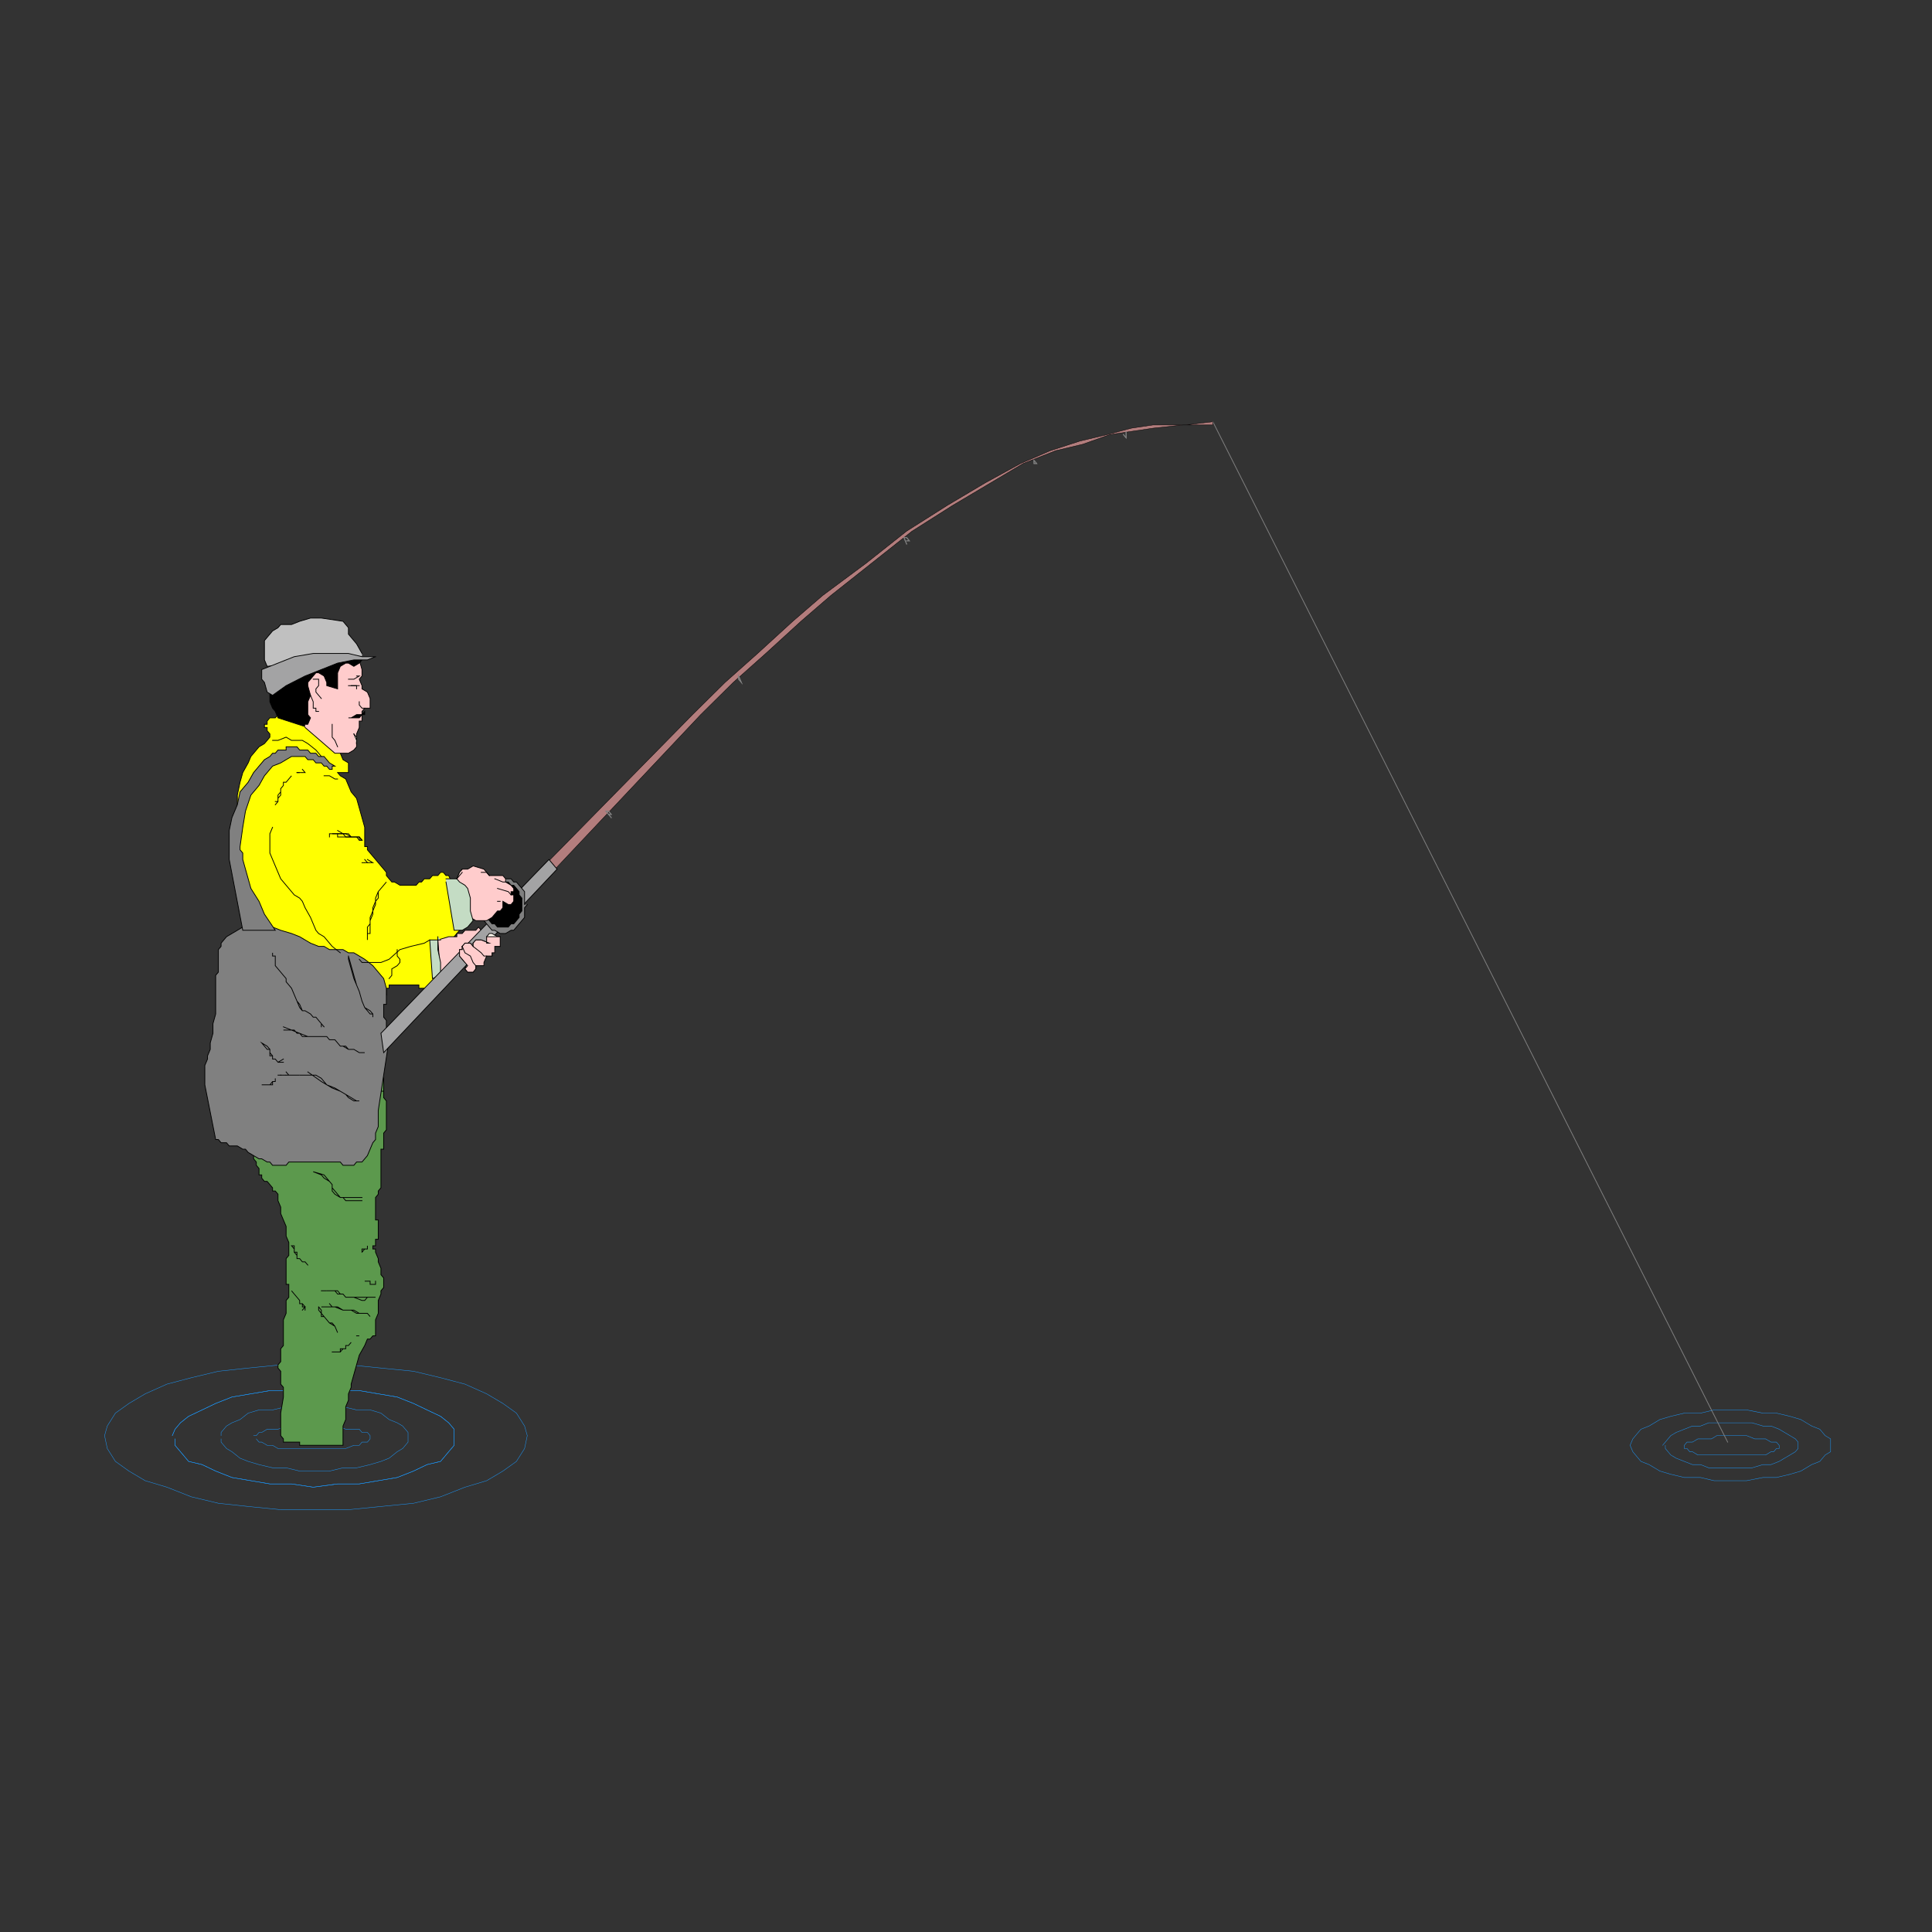 <?xml version="1.0" encoding="utf-8"?>
<!-- Generator: Adobe Illustrator 14.0.0, SVG Export Plug-In . SVG Version: 6.00 Build 43363)  -->
<!DOCTYPE svg PUBLIC "-//W3C//DTD SVG 1.1//EN" "http://www.w3.org/Graphics/SVG/1.1/DTD/svg11.dtd">
<svg version="1.1" id="Calque_1" xmlns="http://www.w3.org/2000/svg" xmlns:xlink="http://www.w3.org/1999/xlink" x="0px" y="0px"
	 width="500px" height="500px" viewBox="0 0 500 500" enable-background="new 0 0 500 500" xml:space="preserve">
<rect x="0" y="0" width="500" height="500" fill="#333333" stroke="none"/>
<g>
	<polyline fill="none" stroke="#1A99FF" stroke-width="0.1" stroke-linecap="square" stroke-miterlimit="10" points="
		44.594,371.539 45.296,369.88 46.697,368.22 48.803,366.544 52.31,364.884 55.815,363.208 60.02,361.549 64.93,360.719 
		69.841,359.889 75.449,359.889 81.058,359.044 87.372,359.889 92.98,359.889 97.891,360.719 102.798,361.549 107.006,363.208 
		110.512,364.884 114.018,366.544 116.121,368.22 117.525,369.88 117.525,372.385 117.525,374.045 116.121,375.704 114.018,378.209 
		110.512,379.039 107.006,380.715 102.798,382.374 97.891,383.204 92.98,384.033 87.372,384.033 81.058,384.881 75.449,384.033 
		69.841,384.033 64.93,383.204 60.02,382.374 55.815,380.715 52.31,379.039 48.803,378.209 46.697,375.704 45.296,374.045 
		45.296,372.385 45.296,372.385 	"/>
	<polyline fill="none" stroke="#1A99FF" stroke-width="0.1" stroke-linecap="square" stroke-miterlimit="10" points="
		27.063,371.539 27.765,369.05 29.868,365.715 33.374,363.208 37.582,360.719 43.19,358.214 49.501,356.554 56.514,354.878 
		64.229,354.049 72.645,353.219 81.76,353.219 90.177,353.219 98.589,354.049 107.006,354.878 114.018,356.554 120.329,358.214 
		125.941,360.719 130.146,363.208 133.652,365.715 135.758,369.05 136.46,371.539 135.758,374.874 133.652,378.209 130.146,380.715 
		125.941,383.204 120.329,384.881 114.018,387.37 107.006,389.046 98.589,389.876 90.177,390.705 81.76,390.705 72.645,390.705 
		64.229,389.876 56.514,389.046 49.501,387.37 43.19,384.881 37.582,383.204 33.374,380.715 29.868,378.209 27.765,374.874 
		27.063,371.539 27.063,371.539 	"/>
	<polyline fill="none" stroke="#1A99FF" stroke-width="0.1" stroke-linecap="square" stroke-miterlimit="10" points="
		421.873,374.045 422.571,372.385 423.27,371.539 424.674,369.88 426.776,369.05 429.584,367.373 432.393,366.544 435.898,365.715 
		440.104,365.715 443.61,364.884 447.815,364.884 452.027,364.884 456.232,365.715 459.736,365.715 463.243,366.544 
		466.052,367.373 468.853,369.05 470.962,369.88 472.358,371.539 473.763,372.385 473.763,374.045 473.763,375.704 472.358,376.55 
		470.962,378.209 468.853,379.039 466.052,380.715 463.243,381.545 459.736,382.374 456.232,382.374 452.027,383.204 
		447.815,383.204 443.61,383.204 440.104,382.374 435.898,382.374 432.393,381.545 429.584,380.715 426.776,379.039 
		424.674,378.209 423.27,376.55 422.571,375.704 421.873,374.045 421.873,374.045 	"/>
	<polyline fill="none" stroke="#1A99FF" stroke-width="0.1" stroke-linecap="square" stroke-miterlimit="10" points="
		430.283,374.045 430.988,373.215 431.687,372.385 432.393,371.539 433.789,370.71 435.898,369.88 438.001,369.05 440.104,369.05 
		442.206,368.22 445.015,368.22 447.815,368.22 450.623,368.22 453.432,368.22 456.232,369.05 458.335,369.05 460.442,369.88 
		461.839,370.71 463.243,371.539 464.647,372.385 465.346,373.215 465.346,374.045 465.346,374.874 464.647,375.704 463.243,376.55 
		461.839,377.38 460.442,378.209 458.335,379.039 456.232,379.039 453.432,379.868 450.623,379.868 447.815,379.868 
		445.015,379.868 442.206,379.868 440.104,379.039 438.001,379.039 435.898,378.209 433.789,377.38 432.393,376.55 431.687,375.704 
		430.988,374.874 430.988,374.045 430.988,374.045 	"/>
	<polyline fill="none" stroke="#1A99FF" stroke-width="0.1" stroke-linecap="square" stroke-miterlimit="10" points="
		435.898,374.045 435.898,374.045 436.598,373.215 437.296,373.215 438.001,373.215 439.405,372.385 440.803,372.385 
		442.912,372.385 444.309,371.539 446.418,371.539 448.521,371.539 449.925,371.539 452.027,371.539 454.13,372.385 
		455.533,372.385 456.936,372.385 458.335,373.215 459.038,373.215 459.736,373.215 460.442,374.045 460.442,374.045 
		460.442,374.874 459.736,374.874 459.038,375.704 458.335,375.704 456.936,376.55 455.533,376.55 454.13,376.55 452.027,376.55 
		449.925,376.55 448.521,376.55 446.418,376.55 444.309,376.55 442.912,376.55 440.803,376.55 439.405,376.55 438.001,375.704 
		437.296,375.704 436.598,374.874 435.898,374.874 435.898,374.045 435.898,374.045 	"/>
	<polyline fill="none" stroke="#1A99FF" stroke-width="0.1" stroke-linecap="square" stroke-miterlimit="10" points="
		44.594,371.539 45.296,369.88 46.697,368.22 48.803,366.544 52.31,364.884 55.815,363.208 60.02,361.549 64.93,360.719 
		69.841,359.889 75.449,359.889 81.058,359.044 87.372,359.889 92.98,359.889 97.891,360.719 102.798,361.549 107.006,363.208 
		110.512,364.884 114.018,366.544 116.121,368.22 117.525,369.88 117.525,372.385 117.525,374.045 116.121,375.704 114.018,378.209 
		110.512,379.039 107.006,380.715 102.798,382.374 97.891,383.204 92.98,384.033 87.372,384.033 81.058,384.881 75.449,384.033 
		69.841,384.033 64.93,383.204 60.02,382.374 55.815,380.715 52.31,379.039 48.803,378.209 46.697,375.704 45.296,374.045 
		45.296,372.385 45.296,372.385 	"/>
	<polyline fill="none" stroke="#1A99FF" stroke-width="0.1" stroke-linecap="square" stroke-miterlimit="10" points="
		57.215,371.539 57.215,370.71 58.62,369.05 60.02,368.22 62.126,367.373 64.229,365.715 67.033,364.884 70.539,364.884 
		74.045,364.055 77.551,364.055 81.058,364.055 85.266,364.055 88.773,364.055 92.278,364.884 95.785,364.884 98.589,365.715 
		100.695,367.373 102.798,368.22 104.202,369.05 105.602,370.71 105.602,372.385 105.602,373.215 104.202,374.874 102.798,375.704 
		100.695,377.38 98.589,378.209 95.785,379.039 92.278,379.868 88.773,379.868 85.266,380.715 81.058,380.715 77.551,380.715 
		74.045,379.868 70.539,379.868 67.033,379.039 64.229,378.209 62.126,377.38 60.02,375.704 58.62,374.874 57.215,373.215 
		57.215,372.385 57.215,372.385 	"/>
	<polyline fill="none" stroke="#1A99FF" stroke-width="0.1" stroke-linecap="square" stroke-miterlimit="10" points="
		65.632,371.539 66.334,371.539 67.033,370.71 67.735,370.71 69.139,369.88 70.539,369.88 71.943,369.88 74.045,369.05 
		76.151,369.05 78.253,369.05 81.058,369.05 83.164,369.05 85.266,369.05 87.372,369.05 89.475,369.88 91.577,369.88 92.98,369.88 
		93.682,370.71 95.083,370.71 95.785,371.539 95.785,372.385 95.785,372.385 95.083,373.215 93.682,373.215 92.98,374.045 
		91.577,374.045 89.475,374.874 87.372,374.874 85.266,374.874 83.164,374.874 81.058,374.874 78.253,374.874 76.151,374.874 
		74.045,374.874 71.943,374.874 70.539,374.045 69.139,374.045 67.735,373.215 67.033,373.215 66.334,372.385 66.334,372.385 
		66.334,372.385 	"/>
	<polygon fill="#FFFF00" points="71.943,184.944 74.045,184.944 76.151,185.778 78.253,186.612 80.359,187.445 82.462,189.109 
		84.564,191.611 86.67,193.274 88.071,194.942 88.773,196.605 90.177,197.44 90.177,198.273 90.177,199.107 90.177,199.941 
		90.177,199.941 90.177,199.941 89.475,199.941 89.475,199.941 88.773,199.941 88.773,199.941 88.071,199.941 87.372,199.941 
		88.071,200.771 88.071,200.771 89.475,201.604 90.177,203.272 90.878,204.936 92.278,206.604 92.98,209.102 93.682,211.603 
		94.384,214.101 94.384,218.265 94.384,218.265 94.384,218.265 94.384,219.099 95.083,219.099 95.083,219.933 95.785,220.767 
		96.487,221.597 97.189,222.431 97.891,223.265 98.589,224.098 98.589,224.098 99.292,224.932 99.993,225.762 99.993,226.596 
		99.993,226.596 100.695,227.429 101.397,228.264 102.096,228.264 103.5,229.098 104.904,229.098 107.006,229.098 107.708,229.098 
		108.409,228.264 109.109,228.264 109.81,227.429 111.214,227.429 111.916,226.596 112.614,226.596 113.316,226.596 
		114.018,225.762 114.72,225.762 115.422,226.596 116.121,226.596 116.823,228.264 116.823,229.098 117.525,230.761 
		118.227,231.595 118.929,233.262 118.929,234.092 118.929,234.926 118.929,234.926 118.929,237.428 118.929,239.091 
		118.929,240.759 118.227,241.592 117.525,242.422 116.823,243.257 115.422,243.257 114.72,244.09 113.316,244.09 112.614,244.09 
		111.916,244.924 111.916,244.924 111.916,245.754 111.916,246.584 111.916,247.422 112.614,248.259 112.614,249.919 
		112.614,250.748 112.614,251.587 112.614,252.425 112.614,252.425 112.614,253.254 112.614,254.084 112.614,254.084 
		112.614,254.914 111.916,254.914 111.916,254.914 111.214,255.76 111.214,255.76 110.512,255.76 109.81,255.76 109.109,255.76 
		109.109,255.76 108.409,255.76 108.409,254.914 107.708,254.914 107.708,254.914 107.006,254.914 107.006,254.914 106.304,254.914 
		106.304,254.914 106.304,254.914 105.602,254.914 105.602,254.914 104.904,254.914 104.202,254.914 103.5,254.914 102.798,254.914 
		102.096,254.914 101.397,254.914 100.695,254.914 100.695,254.914 100.695,254.914 100.695,255.76 100.695,255.76 100.695,255.76 
		99.993,255.76 99.993,256.59 99.993,256.59 99.993,256.59 99.993,257.42 99.292,256.59 97.891,256.59 96.487,255.76 95.083,255.76 
		92.98,254.914 90.878,254.084 88.773,253.254 86.67,252.425 85.266,251.587 83.164,250.748 78.956,249.919 75.449,249.089 
		73.346,248.259 71.241,247.422 69.139,246.584 68.437,246.584 67.735,245.754 67.033,245.754 66.334,244.924 66.334,244.924 
		65.632,244.09 65.632,242.422 64.93,239.925 64.229,237.428 62.828,234.092 62.126,230.761 61.424,227.429 60.722,224.932 
		60.02,223.265 60.02,222.431 60.02,222.431 60.02,221.597 60.02,220.767 60.02,219.099 60.722,217.432 60.722,215.768 
		60.722,213.267 61.424,211.603 61.424,208.271 61.424,205.77 62.126,202.438 62.828,199.941 64.229,197.44 64.93,195.776 
		66.334,194.108 67.033,193.274 68.437,192.44 69.139,191.611 69.841,190.777 69.841,190.777 69.841,190.777 69.841,189.943 
		69.841,189.943 69.139,189.109 69.139,189.109 69.139,189.109 69.139,188.275 69.139,188.275 68.437,188.275 68.437,187.445 
		68.437,187.445 69.139,187.445 69.139,186.612 69.139,186.612 69.841,185.778 69.841,185.778 70.539,185.778 71.241,185.778 
		71.943,184.944 71.943,184.944 71.943,184.944 	"/>
	<polyline fill="none" stroke="#000000" stroke-width="0.2" stroke-linecap="square" stroke-miterlimit="10" points="
		71.943,184.944 74.045,184.944 76.151,185.778 78.253,186.612 80.359,187.445 82.462,189.109 84.564,191.611 86.67,193.274 
		88.071,194.942 88.773,196.605 90.177,197.44 90.177,198.273 90.177,199.107 90.177,199.941 90.177,199.941 90.177,199.941 
		89.475,199.941 89.475,199.941 88.773,199.941 88.773,199.941 88.071,199.941 87.372,199.941 88.071,200.771 88.071,200.771 
		89.475,201.604 90.177,203.272 90.878,204.936 92.278,206.604 92.98,209.102 93.682,211.603 94.384,214.101 94.384,218.265 
		94.384,218.265 94.384,218.265 94.384,219.099 95.083,219.099 95.083,219.933 95.785,220.767 96.487,221.597 97.189,222.431 
		97.891,223.265 98.589,224.098 98.589,224.098 99.292,224.932 99.993,225.762 99.993,226.596 99.993,226.596 100.695,227.429 
		101.397,228.264 102.096,228.264 103.5,229.098 104.904,229.098 107.006,229.098 107.708,229.098 108.409,228.264 109.109,228.264 
		109.81,227.429 111.214,227.429 111.916,226.596 112.614,226.596 113.316,226.596 114.018,225.762 114.72,225.762 115.422,226.596 
		116.121,226.596 116.823,228.264 116.823,229.098 117.525,230.761 118.227,231.595 118.929,233.262 118.929,234.092 
		118.929,234.926 118.929,234.926 118.929,237.428 118.929,239.091 118.929,240.759 118.227,241.592 117.525,242.422 
		116.823,243.257 115.422,243.257 114.72,244.09 113.316,244.09 112.614,244.09 111.916,244.924 111.916,244.924 111.916,245.754 
		111.916,246.584 111.916,247.422 112.614,248.259 112.614,249.919 112.614,250.748 112.614,251.587 112.614,252.425 
		112.614,252.425 112.614,253.254 112.614,254.084 112.614,254.084 112.614,254.914 111.916,254.914 111.916,254.914 
		111.214,255.76 111.214,255.76 110.512,255.76 109.81,255.76 109.109,255.76 109.109,255.76 108.409,255.76 108.409,254.914 
		107.708,254.914 107.708,254.914 107.006,254.914 107.006,254.914 106.304,254.914 106.304,254.914 106.304,254.914 
		105.602,254.914 105.602,254.914 104.904,254.914 104.202,254.914 103.5,254.914 102.798,254.914 102.096,254.914 101.397,254.914 
		100.695,254.914 100.695,254.914 100.695,254.914 100.695,255.76 100.695,255.76 100.695,255.76 99.993,255.76 99.993,256.59 
		99.993,256.59 99.993,256.59 99.993,257.42 99.292,256.59 97.891,256.59 96.487,255.76 95.083,255.76 92.98,254.914 
		90.878,254.084 88.773,253.254 86.67,252.425 85.266,251.587 83.164,250.748 78.956,249.919 75.449,249.089 73.346,248.259 
		71.241,247.422 69.139,246.584 68.437,246.584 67.735,245.754 67.033,245.754 66.334,244.924 66.334,244.924 65.632,244.09 
		65.632,242.422 64.93,239.925 64.229,237.428 62.828,234.092 62.126,230.761 61.424,227.429 60.722,224.932 60.02,223.265 
		60.02,222.431 60.02,222.431 60.02,221.597 60.02,220.767 60.02,219.099 60.722,217.432 60.722,215.768 60.722,213.267 
		61.424,211.603 61.424,208.271 61.424,205.77 62.126,202.438 62.828,199.941 64.229,197.44 64.93,195.776 66.334,194.108 
		67.033,193.274 68.437,192.44 69.139,191.611 69.841,190.777 69.841,190.777 69.841,190.777 69.841,189.943 69.841,189.943 
		69.139,189.109 69.139,189.109 69.139,189.109 69.139,188.275 69.139,188.275 68.437,188.275 68.437,187.445 68.437,187.445 
		69.139,187.445 69.139,186.612 69.139,186.612 69.841,185.778 69.841,185.778 70.539,185.778 71.241,185.778 71.943,184.944 
		71.943,184.944 71.943,184.944 	"/>
	<polygon fill="#5C994D" points="98.589,277.415 99.292,279.075 99.292,279.904 99.292,280.751 99.292,280.751 99.292,281.58 
		99.292,281.58 99.292,281.58 99.292,282.411 99.292,282.411 98.589,282.411 99.292,282.411 99.292,282.411 99.292,283.24 
		99.292,284.07 99.292,284.07 99.993,284.916 99.993,285.746 99.993,286.576 99.993,287.405 99.993,288.234 99.993,289.082 
		99.993,289.912 99.993,290.741 99.993,292.4 99.292,293.247 99.292,294.906 99.292,295.736 99.292,296.566 99.292,297.411 
		98.589,297.411 98.589,298.242 98.589,298.242 98.589,299.071 98.589,299.071 98.589,299.071 98.589,299.901 98.589,299.901 
		98.589,300.73 98.589,300.73 98.589,301.577 98.589,303.236 98.589,304.896 98.589,305.742 98.589,307.401 97.891,308.231 
		97.891,309.061 97.189,309.907 97.189,310.737 97.189,312.396 97.189,314.072 97.189,314.902 97.189,315.731 97.189,315.731 
		97.189,315.731 97.189,315.731 97.891,315.731 97.891,316.562 97.891,316.562 97.891,317.391 97.891,319.067 97.891,319.067 
		97.891,319.897 97.891,319.897 97.891,320.727 97.189,320.727 97.189,321.557 97.189,321.557 97.189,322.403 96.487,322.403 
		96.487,323.232 97.189,323.232 97.189,324.063 97.891,325.722 97.891,326.568 98.589,328.228 98.589,329.058 98.589,329.888 
		99.292,330.733 99.292,331.563 99.292,331.563 99.292,332.393 99.292,333.223 98.589,334.052 98.589,334.898 97.891,336.558 
		97.891,338.218 97.891,339.893 97.189,341.553 97.189,342.383 97.189,343.229 97.189,344.888 97.189,345.719 96.487,345.719 
		96.487,345.719 95.785,346.548 95.083,346.548 94.384,348.223 92.98,350.714 92.278,353.219 90.878,358.214 90.878,359.044 
		90.177,360.719 90.177,362.379 89.475,364.055 89.475,365.715 89.475,367.373 88.773,369.05 88.773,370.71 88.773,372.385 
		88.773,374.045 78.253,374.045 78.253,374.045 77.551,374.045 77.551,374.045 77.551,373.215 77.551,373.215 76.853,373.215 
		76.853,373.215 76.853,373.215 76.151,373.215 76.151,373.215 76.151,373.215 76.151,373.215 76.151,373.215 76.151,373.215 
		75.449,373.215 75.449,373.215 75.449,373.215 74.747,373.215 74.747,373.215 74.747,373.215 74.045,373.215 74.045,373.215 
		73.346,373.215 73.346,372.385 73.346,372.385 73.346,372.385 73.346,372.385 72.645,371.539 72.645,371.539 72.645,371.539 
		72.645,370.71 72.645,370.71 72.645,370.71 72.645,369.88 72.645,369.05 72.645,368.22 72.645,368.22 72.645,367.373 
		72.645,366.544 72.645,365.715 73.346,361.549 73.346,360.719 73.346,360.719 73.346,359.889 73.346,359.044 72.645,358.214 
		72.645,357.385 72.645,356.554 72.645,354.878 71.943,354.049 71.943,354.049 71.943,353.219 72.645,352.389 72.645,350.714 
		72.645,349.883 72.645,349.054 73.346,348.223 73.346,347.394 73.346,346.548 73.346,345.719 73.346,345.719 73.346,344.888 
		73.346,344.888 73.346,344.059 73.346,343.229 73.346,343.229 73.346,342.383 73.346,342.383 73.346,341.553 73.346,341.553 
		73.346,341.553 74.045,339.893 74.045,339.063 74.045,338.218 74.045,337.388 74.045,336.558 74.747,335.729 74.747,335.729 
		74.747,334.898 74.747,334.898 74.747,334.052 74.747,334.052 74.747,334.052 74.747,334.052 74.747,333.223 74.747,332.393 
		74.045,332.393 74.045,331.563 74.045,331.563 74.045,330.733 74.045,330.733 74.045,327.398 74.045,327.398 74.045,326.568 
		74.045,326.568 74.045,325.722 74.045,325.722 74.747,324.892 74.747,324.892 74.747,324.063 74.747,324.063 74.747,323.232 
		74.747,322.403 74.747,321.557 74.045,319.897 74.045,317.391 73.346,315.731 72.645,314.072 72.645,312.396 71.943,310.737 
		71.943,309.907 71.943,309.061 71.943,309.061 71.241,308.231 70.539,308.231 70.539,307.401 69.841,306.572 69.139,305.742 
		68.437,305.742 67.735,304.896 67.735,304.065 67.033,304.065 67.033,304.065 67.033,303.236 67.033,303.236 67.033,302.406 
		66.334,301.577 66.334,300.73 65.632,299.901 65.632,299.071 64.93,298.242 64.93,297.411 98.589,278.246 98.589,278.246 	"/>
	<polyline fill="none" stroke="#000000" stroke-width="0.2" stroke-linecap="square" stroke-miterlimit="10" points="
		98.589,277.415 99.292,279.075 99.292,279.904 99.292,280.751 99.292,280.751 99.292,281.58 99.292,281.58 99.292,281.58 
		99.292,282.411 99.292,282.411 98.589,282.411 99.292,282.411 99.292,282.411 99.292,283.24 99.292,284.07 99.292,284.07 
		99.993,284.916 99.993,285.746 99.993,286.576 99.993,287.405 99.993,288.234 99.993,289.082 99.993,289.912 99.993,290.741 
		99.993,292.4 99.292,293.247 99.292,294.906 99.292,295.736 99.292,296.566 99.292,297.411 98.589,297.411 98.589,298.242 
		98.589,298.242 98.589,299.071 98.589,299.071 98.589,299.071 98.589,299.901 98.589,299.901 98.589,300.73 98.589,300.73 
		98.589,301.577 98.589,303.236 98.589,304.896 98.589,305.742 98.589,307.401 97.891,308.231 97.891,309.061 97.189,309.907 
		97.189,310.737 97.189,312.396 97.189,314.072 97.189,314.902 97.189,315.731 97.189,315.731 97.189,315.731 97.189,315.731 
		97.891,315.731 97.891,316.562 97.891,316.562 97.891,317.391 97.891,319.067 97.891,319.067 97.891,319.897 97.891,319.897 
		97.891,320.727 97.189,320.727 97.189,321.557 97.189,321.557 97.189,322.403 96.487,322.403 96.487,323.232 97.189,323.232 
		97.189,324.063 97.891,325.722 97.891,326.568 98.589,328.228 98.589,329.058 98.589,329.888 99.292,330.733 99.292,331.563 
		99.292,331.563 99.292,332.393 99.292,333.223 98.589,334.052 98.589,334.898 97.891,336.558 97.891,338.218 97.891,339.893 
		97.189,341.553 97.189,342.383 97.189,343.229 97.189,344.888 97.189,345.719 96.487,345.719 96.487,345.719 95.785,346.548 
		95.083,346.548 94.384,348.223 92.98,350.714 92.278,353.219 90.878,358.214 90.878,359.044 90.177,360.719 90.177,362.379 
		89.475,364.055 89.475,365.715 89.475,367.373 88.773,369.05 88.773,370.71 88.773,372.385 88.773,374.045 78.253,374.045 
		78.253,374.045 77.551,374.045 77.551,374.045 77.551,373.215 77.551,373.215 76.853,373.215 76.853,373.215 76.853,373.215 
		76.151,373.215 76.151,373.215 76.151,373.215 76.151,373.215 76.151,373.215 76.151,373.215 75.449,373.215 75.449,373.215 
		75.449,373.215 74.747,373.215 74.747,373.215 74.747,373.215 74.045,373.215 74.045,373.215 73.346,373.215 73.346,372.385 
		73.346,372.385 73.346,372.385 73.346,372.385 72.645,371.539 72.645,371.539 72.645,371.539 72.645,370.71 72.645,370.71 
		72.645,370.71 72.645,369.88 72.645,369.05 72.645,368.22 72.645,368.22 72.645,367.373 72.645,366.544 72.645,365.715 
		73.346,361.549 73.346,360.719 73.346,360.719 73.346,359.889 73.346,359.044 72.645,358.214 72.645,357.385 72.645,356.554 
		72.645,354.878 71.943,354.049 71.943,354.049 71.943,353.219 72.645,352.389 72.645,350.714 72.645,349.883 72.645,349.054 
		73.346,348.223 73.346,347.394 73.346,346.548 73.346,345.719 73.346,345.719 73.346,344.888 73.346,344.888 73.346,344.059 
		73.346,343.229 73.346,343.229 73.346,342.383 73.346,342.383 73.346,341.553 73.346,341.553 73.346,341.553 74.045,339.893 
		74.045,339.063 74.045,338.218 74.045,337.388 74.045,336.558 74.747,335.729 74.747,335.729 74.747,334.898 74.747,334.898 
		74.747,334.052 74.747,334.052 74.747,334.052 74.747,334.052 74.747,333.223 74.747,332.393 74.045,332.393 74.045,331.563 
		74.045,331.563 74.045,330.733 74.045,330.733 74.045,327.398 74.045,327.398 74.045,326.568 74.045,326.568 74.045,325.722 
		74.045,325.722 74.747,324.892 74.747,324.892 74.747,324.063 74.747,324.063 74.747,323.232 74.747,322.403 74.747,321.557 
		74.045,319.897 74.045,317.391 73.346,315.731 72.645,314.072 72.645,312.396 71.943,310.737 71.943,309.907 71.943,309.061 
		71.943,309.061 71.241,308.231 70.539,308.231 70.539,307.401 69.841,306.572 69.139,305.742 68.437,305.742 67.735,304.896 
		67.735,304.065 67.033,304.065 67.033,304.065 67.033,303.236 67.033,303.236 67.033,302.406 66.334,301.577 66.334,300.73 
		65.632,299.901 65.632,299.071 64.93,298.242 64.93,297.411 98.589,278.246 98.589,278.246 	"/>
	<polygon fill="#808080" points="66.334,239.091 68.437,239.925 70.539,239.925 72.645,240.759 75.449,241.592 77.551,242.422 
		80.359,244.09 82.462,244.924 83.866,244.924 85.266,245.754 85.968,245.754 88.071,245.754 88.773,245.754 90.177,246.584 
		91.577,246.584 92.98,247.422 94.384,248.259 96.487,249.919 97.891,251.587 99.292,253.254 99.993,255.76 99.993,257.42 
		99.993,258.249 99.993,258.249 99.993,258.249 99.993,259.08 99.993,259.08 99.993,259.926 99.292,259.926 99.292,259.926 
		99.292,260.755 99.292,260.755 99.292,261.585 99.292,262.414 99.292,263.244 99.993,264.09 99.993,264.92 99.993,265.75 
		99.993,266.58 99.993,267.41 100.695,268.256 100.695,269.086 97.891,287.405 97.891,290.741 97.891,291.57 97.189,293.247 
		97.189,294.906 96.487,295.736 95.785,297.411 95.083,299.071 94.384,299.901 93.682,300.73 92.278,300.73 91.577,301.577 
		88.773,301.577 88.773,301.577 88.773,301.577 88.071,300.73 88.071,300.73 87.372,300.73 85.968,300.73 85.266,300.73 
		83.866,300.73 82.462,300.73 81.058,300.73 81.058,300.73 80.359,300.73 80.359,300.73 80.359,300.73 79.657,300.73 79.657,300.73 
		78.956,300.73 78.956,300.73 78.253,300.73 78.253,300.73 76.853,300.73 76.151,300.73 75.449,300.73 74.747,300.73 74.747,300.73 
		74.045,301.577 74.045,301.577 74.045,301.577 73.346,301.577 72.645,301.577 72.645,301.577 71.943,301.577 71.241,301.577 
		70.539,301.577 69.841,300.73 69.139,300.73 67.735,299.901 67.033,299.901 65.632,299.071 64.229,298.242 63.526,297.411 
		62.828,297.411 61.424,296.566 60.722,296.566 59.321,296.566 58.62,295.736 57.917,295.736 57.215,295.736 56.514,294.906 
		55.815,294.906 53.008,280.751 53.008,280.751 53.008,279.904 53.008,279.904 53.008,279.075 53.008,279.075 53.008,278.246 
		53.008,278.246 53.008,277.415 53.008,277.415 53.008,277.415 53.008,276.586 53.008,275.74 53.71,274.08 53.71,273.25 
		54.412,271.574 54.412,269.914 55.113,267.41 55.113,264.92 55.815,262.414 55.815,259.926 55.815,257.42 55.815,256.59 
		55.815,255.76 55.815,254.914 55.815,254.084 55.815,252.425 56.514,251.587 56.514,250.748 56.514,249.919 56.514,249.089 
		56.514,249.089 56.514,245.754 56.514,245.754 57.215,244.924 57.215,244.09 57.917,243.257 58.62,242.422 60.02,241.592 
		61.424,240.759 62.828,239.925 64.229,239.925 66.334,239.925 66.334,239.925 	"/>
	<polyline fill="none" stroke="#000000" stroke-width="0.2" stroke-linecap="square" stroke-miterlimit="10" points="
		66.334,239.091 68.437,239.925 70.539,239.925 72.645,240.759 75.449,241.592 77.551,242.422 80.359,244.09 82.462,244.924 
		83.866,244.924 85.266,245.754 85.968,245.754 88.071,245.754 88.773,245.754 90.177,246.584 91.577,246.584 92.98,247.422 
		94.384,248.259 96.487,249.919 97.891,251.587 99.292,253.254 99.993,255.76 99.993,257.42 99.993,258.249 99.993,258.249 
		99.993,258.249 99.993,259.08 99.993,259.08 99.993,259.926 99.292,259.926 99.292,259.926 99.292,260.755 99.292,260.755 
		99.292,261.585 99.292,262.414 99.292,263.244 99.993,264.09 99.993,264.92 99.993,265.75 99.993,266.58 99.993,267.41 
		100.695,268.256 100.695,269.086 97.891,287.405 97.891,290.741 97.891,291.57 97.189,293.247 97.189,294.906 96.487,295.736 
		95.785,297.411 95.083,299.071 94.384,299.901 93.682,300.73 92.278,300.73 91.577,301.577 88.773,301.577 88.773,301.577 
		88.773,301.577 88.071,300.73 88.071,300.73 87.372,300.73 85.968,300.73 85.266,300.73 83.866,300.73 82.462,300.73 
		81.058,300.73 81.058,300.73 80.359,300.73 80.359,300.73 80.359,300.73 79.657,300.73 79.657,300.73 78.956,300.73 78.956,300.73 
		78.253,300.73 78.253,300.73 76.853,300.73 76.151,300.73 75.449,300.73 74.747,300.73 74.747,300.73 74.045,301.577 
		74.045,301.577 74.045,301.577 73.346,301.577 72.645,301.577 72.645,301.577 71.943,301.577 71.241,301.577 70.539,301.577 
		69.841,300.73 69.139,300.73 67.735,299.901 67.033,299.901 65.632,299.071 64.229,298.242 63.526,297.411 62.828,297.411 
		61.424,296.566 60.722,296.566 59.321,296.566 58.62,295.736 57.917,295.736 57.215,295.736 56.514,294.906 55.815,294.906 
		53.008,280.751 53.008,280.751 53.008,279.904 53.008,279.904 53.008,279.075 53.008,279.075 53.008,278.246 53.008,278.246 
		53.008,277.415 53.008,277.415 53.008,277.415 53.008,276.586 53.008,275.74 53.71,274.08 53.71,273.25 54.412,271.574 
		54.412,269.914 55.113,267.41 55.113,264.92 55.815,262.414 55.815,259.926 55.815,257.42 55.815,256.59 55.815,255.76 
		55.815,254.914 55.815,254.084 55.815,252.425 56.514,251.587 56.514,250.748 56.514,249.919 56.514,249.089 56.514,249.089 
		56.514,245.754 56.514,245.754 57.215,244.924 57.215,244.09 57.917,243.257 58.62,242.422 60.02,241.592 61.424,240.759 
		62.828,239.925 64.229,239.925 66.334,239.925 66.334,239.925 	"/>
	
		<line fill="none" stroke="#808080" stroke-width="0.2" stroke-linecap="square" stroke-miterlimit="10" x1="313.877" y1="109.137" x2="447.117" y2="373.215"/>
	<polygon fill="#B37D7D" points="139.967,224.932 179.234,184.944 187.65,176.614 196.067,169.117 205.182,160.787 212.897,154.125 
		224.117,145.794 234.636,137.464 245.155,130.797 254.969,124.968 264.091,119.969 271.802,116.638 279.513,114.137 
		286.525,112.472 292.839,110.805 298.448,109.971 306.864,109.971 313.877,109.137 313.877,109.971 306.166,109.971 
		298.448,110.805 292.839,111.639 287.23,112.472 280.219,114.97 273.205,116.638 264.789,119.969 256.372,124.968 246.556,130.797 
		236.037,137.464 225.518,145.794 215,154.125 207.285,160.787 198.169,169.117 189.753,176.614 181.34,184.944 142.069,226.596 
		139.967,224.932 139.967,224.932 	"/>
	<polyline fill="none" stroke="#000000" stroke-width="0.1" stroke-linecap="square" stroke-miterlimit="10" points="
		139.967,224.932 179.234,184.944 187.65,176.614 196.067,169.117 205.182,160.787 212.897,154.125 224.117,145.794 
		234.636,137.464 245.155,130.797 254.969,124.968 264.091,119.969 271.802,116.638 279.513,114.137 286.525,112.472 
		292.839,110.805 298.448,109.971 306.864,109.971 313.877,109.137 313.877,109.971 306.166,109.971 298.448,110.805 
		292.839,111.639 287.23,112.472 280.219,114.97 273.205,116.638 264.789,119.969 256.372,124.968 246.556,130.797 236.037,137.464 
		225.518,145.794 215,154.125 207.285,160.787 198.169,169.117 189.753,176.614 181.34,184.944 142.069,226.596 139.967,224.932 
		139.967,224.932 	"/>
	<polyline fill="none" stroke="#808080" stroke-width="0.2" stroke-linecap="square" stroke-miterlimit="10" points="
		290.736,112.472 291.436,113.303 291.436,111.639 291.436,111.639 291.436,113.303 291.436,113.303 	"/>
	<polyline fill="none" stroke="#808080" stroke-width="0.2" stroke-linecap="square" stroke-miterlimit="10" points="
		290.736,112.472 291.436,113.303 291.436,111.639 291.436,111.639 291.436,113.303 291.436,113.303 	"/>
	<polyline fill="none" stroke="#808080" stroke-width="0.2" stroke-linecap="square" stroke-miterlimit="10" points="
		267.597,119.969 268.296,119.969 267.597,119.135 267.597,119.135 267.597,119.969 267.597,119.969 	"/>
	<polyline fill="none" stroke="#808080" stroke-width="0.2" stroke-linecap="square" stroke-miterlimit="10" points="
		267.597,119.969 268.296,119.969 267.597,119.135 267.597,119.135 267.597,119.969 267.597,119.969 	"/>
	<polyline fill="none" stroke="#808080" stroke-width="0.2" stroke-linecap="square" stroke-miterlimit="10" points="
		234.636,139.961 235.334,139.961 234.636,139.127 233.934,139.127 234.636,140.795 234.636,140.795 	"/>
	<polyline fill="none" stroke="#808080" stroke-width="0.2" stroke-linecap="square" stroke-miterlimit="10" points="
		234.636,139.961 235.334,139.961 234.636,139.127 233.934,139.127 234.636,140.795 234.636,140.795 	"/>
	<polyline fill="none" stroke="#808080" stroke-width="0.2" stroke-linecap="square" stroke-miterlimit="10" points="
		191.157,175.78 191.859,176.614 191.157,174.95 191.157,175.78 191.859,176.614 191.859,176.614 	"/>
	<polyline fill="none" stroke="#808080" stroke-width="0.2" stroke-linecap="square" stroke-miterlimit="10" points="
		191.157,175.78 191.859,176.614 191.157,174.95 191.157,175.78 191.859,176.614 191.859,176.614 	"/>
	<polyline fill="none" stroke="#808080" stroke-width="0.2" stroke-linecap="square" stroke-miterlimit="10" points="
		157.498,210.769 158.197,210.769 157.498,209.935 156.796,209.935 158.197,211.603 158.197,211.603 	"/>
	<polyline fill="none" stroke="#808080" stroke-width="0.2" stroke-linecap="square" stroke-miterlimit="10" points="
		157.498,210.769 158.197,210.769 157.498,209.935 156.796,209.935 158.197,211.603 158.197,211.603 	"/>
	<polygon fill="#FFCCCC" points="124.538,240.759 124.538,240.759 123.835,239.925 123.835,239.925 123.134,240.759 
		122.435,240.759 120.329,240.759 119.627,241.592 118.227,241.592 118.227,242.422 116.121,242.422 113.316,243.257 
		114.018,252.425 124.538,240.759 124.538,240.759 	"/>
	<polyline fill="none" stroke="#000000" stroke-width="0.2" stroke-linecap="square" stroke-miterlimit="10" points="
		124.538,240.759 124.538,240.759 123.835,239.925 123.835,239.925 123.134,240.759 122.435,240.759 120.329,240.759 
		119.627,241.592 118.227,241.592 118.227,242.422 116.121,242.422 113.316,243.257 114.018,252.425 124.538,240.759 
		124.538,240.759 	"/>
	<polygon fill="#C4DCC4" points="113.316,242.422 113.316,245.754 114.018,249.089 114.018,249.919 114.018,251.587 
		114.018,252.425 111.916,253.254 111.214,243.257 114.018,243.257 114.018,243.257 	"/>
	<polyline fill="none" stroke="#000000" stroke-width="0.2" stroke-linecap="square" stroke-miterlimit="10" points="
		113.316,242.422 113.316,245.754 114.018,249.089 114.018,249.919 114.018,251.587 114.018,252.425 111.916,253.254 
		111.214,243.257 114.018,243.257 114.018,243.257 	"/>
	<polygon fill="#A3A3A4" points="98.589,267.41 142.069,222.431 144.171,224.932 99.292,272.42 98.589,267.41 98.589,267.41 	"/>
	<polyline fill="none" stroke="#000000" stroke-width="0.2" stroke-linecap="square" stroke-miterlimit="10" points="98.589,267.41 
		142.069,222.431 144.171,224.932 99.292,272.42 98.589,267.41 98.589,267.41 	"/>
	<polygon fill="#808080" points="135.758,234.092 135.758,233.262 135.758,231.595 135.758,230.761 135.056,229.927 
		134.354,229.098 133.652,228.264 132.954,228.264 132.252,227.429 130.848,227.429 130.146,227.429 129.447,227.429 
		128.043,227.429 127.341,228.264 126.64,228.264 125.941,229.098 125.24,229.927 124.538,230.761 124.538,231.595 124.538,233.262 
		123.835,234.092 124.538,234.926 124.538,236.594 124.538,237.428 125.24,238.257 125.941,239.091 126.64,239.925 127.341,240.759 
		128.043,240.759 129.447,241.592 130.146,241.592 130.848,241.592 132.252,240.759 132.954,240.759 133.652,239.925 
		134.354,239.091 135.056,238.257 135.758,237.428 135.758,236.594 135.758,234.926 136.46,234.092 136.46,234.092 	"/>
	<polyline fill="none" stroke="#000000" stroke-width="0.2" stroke-linecap="square" stroke-miterlimit="10" points="
		135.758,234.092 135.758,233.262 135.758,231.595 135.758,230.761 135.056,229.927 134.354,229.098 133.652,228.264 
		132.954,228.264 132.252,227.429 130.848,227.429 130.146,227.429 129.447,227.429 128.043,227.429 127.341,228.264 
		126.64,228.264 125.941,229.098 125.24,229.927 124.538,230.761 124.538,231.595 124.538,233.262 123.835,234.092 124.538,234.926 
		124.538,236.594 124.538,237.428 125.24,238.257 125.941,239.091 126.64,239.925 127.341,240.759 128.043,240.759 129.447,241.592 
		130.146,241.592 130.848,241.592 132.252,240.759 132.954,240.759 133.652,239.925 134.354,239.091 135.056,238.257 
		135.758,237.428 135.758,236.594 135.758,234.926 136.46,234.092 136.46,234.092 	"/>
	<polygon points="135.056,234.092 135.056,233.262 135.056,232.429 134.354,231.595 134.354,230.761 133.652,229.927 
		132.954,229.098 132.252,229.098 131.55,228.264 130.848,228.264 130.146,228.264 129.447,228.264 128.745,228.264 
		128.043,229.098 127.341,229.098 126.64,229.927 125.941,230.761 125.941,231.595 125.24,232.429 125.24,233.262 125.24,234.092 
		125.24,234.926 125.24,235.76 125.941,236.594 125.941,237.428 126.64,238.257 127.341,239.091 128.043,239.091 128.745,239.925 
		129.447,239.925 130.146,239.925 130.848,239.925 131.55,239.925 132.252,239.091 132.954,239.091 133.652,238.257 
		134.354,237.428 134.354,236.594 135.056,235.76 135.056,234.926 135.056,234.092 135.056,234.092 	"/>
	<polyline fill="none" stroke="#000000" stroke-width="0.2" stroke-linecap="square" stroke-miterlimit="10" points="
		135.056,234.092 135.056,233.262 135.056,232.429 134.354,231.595 134.354,230.761 133.652,229.927 132.954,229.098 
		132.252,229.098 131.55,228.264 130.848,228.264 130.146,228.264 129.447,228.264 128.745,228.264 128.043,229.098 
		127.341,229.098 126.64,229.927 125.941,230.761 125.941,231.595 125.24,232.429 125.24,233.262 125.24,234.092 125.24,234.926 
		125.24,235.76 125.941,236.594 125.941,237.428 126.64,238.257 127.341,239.091 128.043,239.091 128.745,239.925 129.447,239.925 
		130.146,239.925 130.848,239.925 131.55,239.925 132.252,239.091 132.954,239.091 133.652,238.257 134.354,237.428 
		134.354,236.594 135.056,235.76 135.056,234.926 135.056,234.092 135.056,234.092 	"/>
	<polygon points="88.773,184.944 79.657,188.275 71.943,185.778 71.241,184.11 70.539,183.28 69.841,181.612 69.841,180.779 
		69.841,179.115 85.968,169.951 93.682,170.785 92.98,171.615 89.475,184.944 89.475,184.944 	"/>
	<polyline fill="none" stroke="#000000" stroke-width="0.2" stroke-linecap="square" stroke-miterlimit="10" points="
		88.773,184.944 79.657,188.275 71.943,185.778 71.241,184.11 70.539,183.28 69.841,181.612 69.841,180.779 69.841,179.115 
		85.968,169.951 93.682,170.785 92.98,171.615 89.475,184.944 89.475,184.944 	"/>
	<polygon fill="#FFCCCC" points="78.956,187.445 79.657,187.445 80.359,185.778 79.657,184.944 79.657,182.447 79.657,181.612 
		80.359,179.945 79.657,177.448 79.657,176.614 80.359,175.78 81.058,174.95 81.76,174.116 82.462,174.116 83.866,174.95 
		84.564,176.614 84.564,176.614 84.564,177.448 87.372,178.282 87.372,175.78 87.372,174.116 88.071,172.449 89.475,171.615 
		90.177,171.615 91.577,172.449 92.98,171.615 92.98,170.785 93.682,173.282 93.682,174.95 92.98,175.78 93.682,177.448 
		93.682,178.282 95.083,179.115 95.785,180.779 95.785,181.612 95.785,182.447 95.785,182.447 95.785,182.447 95.785,183.28 
		94.384,183.28 93.682,184.11 93.682,185.778 93.682,186.612 92.98,186.612 92.98,187.445 92.98,188.275 92.278,189.943 
		92.278,190.777 92.278,192.44 92.278,193.274 91.577,194.108 90.177,194.942 88.773,194.942 86.67,194.942 78.956,188.275 
		78.956,188.275 	"/>
	<polyline fill="none" stroke="#000000" stroke-width="0.2" stroke-linecap="square" stroke-miterlimit="10" points="
		78.956,187.445 79.657,187.445 80.359,185.778 79.657,184.944 79.657,182.447 79.657,181.612 80.359,179.945 79.657,177.448 
		79.657,176.614 80.359,175.78 81.058,174.95 81.76,174.116 82.462,174.116 83.866,174.95 84.564,176.614 84.564,176.614 
		84.564,177.448 87.372,178.282 87.372,175.78 87.372,174.116 88.071,172.449 89.475,171.615 90.177,171.615 91.577,172.449 
		92.98,171.615 92.98,170.785 93.682,173.282 93.682,174.95 92.98,175.78 93.682,177.448 93.682,178.282 95.083,179.115 
		95.785,180.779 95.785,181.612 95.785,182.447 95.785,182.447 95.785,182.447 95.785,183.28 94.384,183.28 93.682,184.11 
		93.682,185.778 93.682,186.612 92.98,186.612 92.98,187.445 92.98,188.275 92.278,189.943 92.278,190.777 92.278,192.44 
		92.278,193.274 91.577,194.108 90.177,194.942 88.773,194.942 86.67,194.942 78.956,188.275 78.956,188.275 	"/>
	<polygon fill="#FFCCCC" points="118.227,227.429 118.929,225.762 119.627,224.932 121.031,224.932 122.435,224.098 125.24,224.932 
		125.941,225.762 126.64,226.596 127.341,226.596 130.146,226.596 130.146,226.596 130.848,227.429 130.848,227.429 
		130.848,228.264 130.848,228.264 132.252,229.098 132.954,229.927 132.954,230.761 132.252,230.761 132.252,231.595 
		132.954,231.595 132.954,233.262 132.954,233.262 132.252,234.092 132.252,234.092 131.55,234.092 130.146,233.262 
		130.146,234.092 130.146,234.926 130.146,234.926 129.447,235.76 128.745,235.76 128.043,236.594 127.341,237.428 125.941,238.257 
		124.538,238.257 123.134,238.257 121.733,237.428 118.227,227.429 118.227,227.429 	"/>
	<polyline fill="none" stroke="#000000" stroke-width="0.2" stroke-linecap="square" stroke-miterlimit="10" points="
		118.227,227.429 118.929,225.762 119.627,224.932 121.031,224.932 122.435,224.098 125.24,224.932 125.941,225.762 126.64,226.596 
		127.341,226.596 130.146,226.596 130.146,226.596 130.848,227.429 130.848,227.429 130.848,228.264 130.848,228.264 
		132.252,229.098 132.954,229.927 132.954,230.761 132.252,230.761 132.252,231.595 132.954,231.595 132.954,233.262 
		132.954,233.262 132.252,234.092 132.252,234.092 131.55,234.092 130.146,233.262 130.146,234.092 130.146,234.926 
		130.146,234.926 129.447,235.76 128.745,235.76 128.043,236.594 127.341,237.428 125.941,238.257 124.538,238.257 123.134,238.257 
		121.733,237.428 118.227,227.429 118.227,227.429 	"/>
	<polygon fill="#C4DCC4" points="115.422,227.429 116.823,227.429 118.227,227.429 118.929,228.264 120.329,229.098 
		121.031,229.927 121.733,232.429 121.733,235.76 122.435,238.257 121.733,239.091 121.031,239.925 119.627,240.759 
		117.525,240.759 115.422,228.264 115.422,228.264 	"/>
	<polyline fill="none" stroke="#000000" stroke-width="0.2" stroke-linecap="square" stroke-miterlimit="10" points="
		115.422,227.429 116.823,227.429 118.227,227.429 118.929,228.264 120.329,229.098 121.031,229.927 121.733,232.429 
		121.733,235.76 122.435,238.257 121.733,239.091 121.031,239.925 119.627,240.759 117.525,240.759 115.422,228.264 
		115.422,228.264 	"/>
	<polyline fill="none" stroke="#000000" stroke-width="0.2" stroke-linecap="square" stroke-miterlimit="10" points="
		80.359,179.945 81.058,181.612 81.058,182.447 81.058,183.28 81.76,183.28 81.76,184.11 82.462,184.11 	"/>
	<polyline fill="none" stroke="#000000" stroke-width="0.2" stroke-linecap="square" stroke-miterlimit="10" points="81.058,175.78 
		81.76,175.78 81.76,175.78 82.462,175.78 82.462,176.614 82.462,177.448 82.462,177.448 81.76,178.282 81.76,179.115 
		81.76,179.115 82.462,179.945 83.164,180.779 	"/>
	<polyline fill="none" stroke="#000000" stroke-width="0.2" stroke-linecap="square" stroke-miterlimit="10" points="92.98,181.612 
		92.98,182.447 92.98,182.447 92.98,182.447 93.682,183.28 93.682,183.28 94.384,183.28 	"/>
	<polyline fill="none" stroke="#000000" stroke-width="0.2" stroke-linecap="square" stroke-miterlimit="10" points="
		90.177,177.448 90.878,177.448 92.278,177.448 92.98,177.448 	"/>
	<polyline fill="none" stroke="#000000" stroke-width="0.2" stroke-linecap="square" stroke-miterlimit="10" points="92.278,174.95 
		92.98,174.95 91.577,175.78 90.878,175.78 90.177,175.78 	"/>
	<polyline fill="none" stroke="#000000" stroke-width="0.2" stroke-linecap="square" stroke-miterlimit="10" points="
		85.968,187.445 85.968,189.943 85.968,190.777 86.67,191.611 87.372,193.274 	"/>
	<polyline fill="none" stroke="#000000" stroke-width="0.2" stroke-linecap="square" stroke-miterlimit="10" points="
		85.266,198.273 84.564,198.273 83.866,196.605 82.462,194.942 81.76,194.108 79.657,192.44 78.253,191.611 75.449,191.611 
		74.045,190.777 71.943,191.611 70.539,191.611 70.539,191.611 	"/>
	<polyline fill="none" stroke="#000000" stroke-width="0.2" stroke-linecap="square" stroke-miterlimit="10" points="
		83.866,200.771 85.266,200.771 86.67,201.604 87.372,201.604 	"/>
	<polyline fill="none" stroke="#000000" stroke-width="0.2" stroke-linecap="square" stroke-miterlimit="10" points="
		102.798,245.754 102.798,246.584 102.798,247.422 103.5,248.259 103.5,249.089 103.5,249.089 102.798,249.919 101.397,250.748 
		101.397,251.587 101.397,252.425 100.695,253.254 	"/>
	<polygon fill="#C0C0C0" points="93.682,169.117 92.278,166.619 90.878,164.952 90.177,164.118 90.177,162.455 89.475,161.621 
		88.773,160.787 83.164,159.953 80.359,159.953 77.551,160.787 75.449,161.621 72.645,161.621 71.943,162.455 70.539,163.284 
		69.139,164.952 68.437,165.786 68.437,166.619 68.437,168.283 68.437,170.785 69.139,172.449 93.682,169.951 93.682,169.951 	"/>
	<polyline fill="none" stroke="#000000" stroke-width="0.2" stroke-linecap="square" stroke-miterlimit="10" points="
		93.682,169.117 92.278,166.619 90.878,164.952 90.177,164.118 90.177,162.455 89.475,161.621 88.773,160.787 83.164,159.953 
		80.359,159.953 77.551,160.787 75.449,161.621 72.645,161.621 71.943,162.455 70.539,163.284 69.139,164.952 68.437,165.786 
		68.437,166.619 68.437,168.283 68.437,170.785 69.139,172.449 93.682,169.951 93.682,169.951 	"/>
	<polygon fill="#A3A3A4" points="97.189,169.951 93.682,169.951 90.177,169.117 85.266,169.117 81.058,169.117 76.151,169.951 
		69.841,172.449 67.735,173.282 67.735,175.78 68.437,176.614 69.139,179.115 70.539,179.945 74.045,177.448 78.956,174.95 
		83.164,173.282 87.372,171.615 91.577,170.785 95.083,170.785 97.189,169.951 97.189,169.951 97.189,169.951 	"/>
	<polyline fill="none" stroke="#000000" stroke-width="0.2" stroke-linecap="square" stroke-miterlimit="10" points="
		97.189,169.951 93.682,169.951 90.177,169.117 85.266,169.117 81.058,169.117 76.151,169.951 69.841,172.449 67.735,173.282 
		67.735,175.78 68.437,176.614 69.139,179.115 70.539,179.945 74.045,177.448 78.956,174.95 83.164,173.282 87.372,171.615 
		91.577,170.785 95.083,170.785 97.189,169.951 97.189,169.951 97.189,169.951 	"/>
	<polyline fill="none" stroke="#000000" stroke-width="0.2" stroke-linecap="square" stroke-miterlimit="10" points="
		90.878,177.448 92.278,177.448 92.278,178.282 	"/>
	<polyline fill="none" stroke="#000000" stroke-width="0.2" stroke-linecap="square" stroke-miterlimit="10" points="
		88.071,246.584 85.968,244.924 83.866,242.422 82.462,241.592 81.76,240.759 81.058,239.091 80.359,237.428 78.956,234.926 
		78.253,233.262 77.551,232.429 76.151,231.595 75.449,230.761 74.045,229.098 72.645,227.429 71.241,224.098 70.539,222.431 
		69.841,220.767 69.841,219.099 69.841,217.432 69.841,215.768 70.539,214.101 	"/>
	<polyline fill="none" stroke="#000000" stroke-width="0.2" stroke-linecap="square" stroke-miterlimit="10" points="
		111.214,243.257 109.81,244.09 106.304,244.924 103.5,245.754 100.695,248.259 98.589,249.089 96.487,249.089 93.682,249.089 
		92.98,248.259 	"/>
	<polygon fill="#FFFAF0" points="128.043,244.924 128.745,244.924 129.447,244.924 129.447,244.09 129.447,243.257 129.447,242.422 
		129.447,242.422 128.745,242.422 127.341,241.592 126.64,241.592 125.941,242.422 125.941,243.257 125.941,244.09 126.64,244.09 
		124.538,243.257 123.835,243.257 123.134,243.257 122.435,244.09 122.435,244.924 122.435,244.924 121.733,244.09 120.329,244.09 
		120.329,244.09 119.627,244.924 119.627,244.924 119.627,245.754 118.929,245.754 118.929,245.754 118.929,246.584 
		118.929,247.422 120.329,249.089 121.031,249.089 120.329,250.748 121.031,251.587 121.733,251.587 122.435,251.587 
		123.134,250.748 123.134,249.089 123.134,249.919 123.835,249.919 125.24,249.089 125.24,248.259 125.941,247.422 125.941,247.422 
		126.64,247.422 127.341,247.422 127.341,246.584 128.043,245.754 128.043,244.924 128.043,244.924 128.043,244.924 
		128.043,244.924 	"/>
	<polyline fill="none" stroke="#000000" stroke-width="0.2" stroke-linecap="square" stroke-miterlimit="10" points="
		128.043,244.924 128.745,244.924 129.447,244.924 129.447,244.09 129.447,243.257 129.447,242.422 129.447,242.422 
		128.745,242.422 127.341,241.592 126.64,241.592 125.941,242.422 125.941,243.257 125.941,244.09 126.64,244.09 124.538,243.257 
		123.835,243.257 123.134,243.257 122.435,244.09 122.435,244.924 122.435,244.924 121.733,244.09 120.329,244.09 120.329,244.09 
		119.627,244.924 119.627,244.924 119.627,245.754 118.929,245.754 118.929,245.754 118.929,246.584 118.929,247.422 
		120.329,249.089 121.031,249.089 120.329,250.748 121.031,251.587 121.733,251.587 122.435,251.587 123.134,250.748 
		123.134,249.089 123.134,249.919 123.835,249.919 125.24,249.089 125.24,248.259 125.941,247.422 125.941,247.422 126.64,247.422 
		127.341,247.422 127.341,246.584 128.043,245.754 128.043,244.924 128.043,244.924 128.043,244.924 128.043,244.924 	"/>
	
		<line fill="none" stroke="#000000" stroke-width="0.2" stroke-linecap="square" stroke-miterlimit="10" x1="129.447" y1="233.262" x2="128.745" y2="233.262"/>
	<polyline fill="none" stroke="#000000" stroke-width="0.2" stroke-linecap="square" stroke-miterlimit="10" points="
		128.745,229.927 131.55,230.761 132.252,231.595 	"/>
	<polyline fill="none" stroke="#000000" stroke-width="0.2" stroke-linecap="square" stroke-miterlimit="10" points="
		128.043,227.429 130.146,228.264 130.848,228.264 	"/>
	<polyline fill="none" stroke="#000000" stroke-width="0.2" stroke-linecap="square" stroke-miterlimit="10" points="
		124.538,225.762 125.24,225.762 125.941,225.762 126.64,226.596 	"/>
	<polyline fill="none" stroke="#000000" stroke-width="0.2" stroke-linecap="square" stroke-miterlimit="10" points="
		125.941,244.09 127.341,244.924 128.043,244.924 	"/>
	<polyline fill="none" stroke="#000000" stroke-width="0.2" stroke-linecap="square" stroke-miterlimit="10" points="
		122.435,244.09 124.538,246.584 125.24,246.584 125.941,247.422 	"/>
	<polyline fill="none" stroke="#000000" stroke-width="0.2" stroke-linecap="square" stroke-miterlimit="10" points="
		119.627,244.924 120.329,246.584 121.733,247.422 122.435,248.259 123.134,249.089 	"/>
	
		<line fill="none" stroke="#000000" stroke-width="0.2" stroke-linecap="square" stroke-miterlimit="10" x1="92.278" y1="186.612" x2="92.278" y2="186.612"/>
	<polygon points="94.384,184.944 94.384,184.944 94.384,184.11 93.682,184.944 92.278,184.944 90.878,185.778 90.177,185.778 
		90.878,185.778 91.577,185.778 92.278,185.778 92.98,185.778 93.682,184.944 94.384,184.944 94.384,184.944 94.384,184.944 
		94.384,184.944 	"/>
	<polyline fill="none" stroke="#000000" stroke-width="0.2" stroke-linecap="square" stroke-miterlimit="10" points="
		94.384,184.944 94.384,184.944 94.384,184.11 93.682,184.944 92.278,184.944 90.878,185.778 90.177,185.778 90.878,185.778 
		91.577,185.778 92.278,185.778 92.98,185.778 93.682,184.944 94.384,184.944 94.384,184.944 94.384,184.944 94.384,184.944 	"/>
	<polygon fill="#FFFAF0" points="91.577,189.943 92.278,190.777 92.278,192.44 	"/>
	<polyline fill="none" stroke="#000000" stroke-width="0.2" stroke-linecap="square" stroke-miterlimit="10" points="
		91.577,189.943 92.278,190.777 92.278,192.44 	"/>
	<polygon fill="#FFFAF0" points="118.227,227.429 118.929,225.762 119.627,224.932 	"/>
	<polyline fill="none" stroke="#000000" stroke-width="0.2" stroke-linecap="square" stroke-miterlimit="10" points="
		118.227,227.429 118.929,225.762 119.627,224.932 	"/>
	<polyline fill="none" stroke="#000000" stroke-width="0.2" stroke-linecap="square" stroke-miterlimit="10" points="
		122.435,244.09 124.538,246.584 125.24,246.584 125.941,247.422 	"/>
	<polyline fill="none" stroke="#000000" stroke-width="0.2" stroke-linecap="square" stroke-miterlimit="10" points="
		119.627,244.924 120.329,246.584 121.733,247.422 122.435,248.259 123.134,249.089 	"/>
	<polygon fill="#FFCCCC" points="128.043,244.924 128.745,244.924 129.447,244.924 129.447,244.09 129.447,244.09 129.447,243.257 
		129.447,242.422 128.745,242.422 127.341,242.422 126.64,242.422 125.941,242.422 125.941,243.257 125.941,244.09 126.64,244.09 
		124.538,243.257 123.835,243.257 123.134,243.257 122.435,244.09 122.435,244.924 122.435,244.924 121.733,244.09 120.329,244.09 
		120.329,244.09 119.627,244.924 119.627,245.754 119.627,245.754 118.929,245.754 118.929,246.584 118.929,247.422 
		118.929,247.422 120.329,249.089 121.031,249.919 120.329,250.748 121.031,251.587 121.733,251.587 122.435,251.587 
		123.134,250.748 123.134,249.919 123.134,249.919 123.835,249.919 125.24,249.919 125.24,249.089 125.941,247.422 125.941,247.422 
		126.64,247.422 127.341,247.422 127.341,246.584 128.043,246.584 128.043,245.754 128.043,244.924 128.043,244.924 
		128.043,244.924 	"/>
	<polyline fill="none" stroke="#000000" stroke-width="0.2" stroke-linecap="square" stroke-miterlimit="10" points="
		128.043,244.924 128.745,244.924 129.447,244.924 129.447,244.09 129.447,244.09 129.447,243.257 129.447,242.422 128.745,242.422 
		127.341,242.422 126.64,242.422 125.941,242.422 125.941,243.257 125.941,244.09 126.64,244.09 124.538,243.257 123.835,243.257 
		123.134,243.257 122.435,244.09 122.435,244.924 122.435,244.924 121.733,244.09 120.329,244.09 120.329,244.09 119.627,244.924 
		119.627,245.754 119.627,245.754 118.929,245.754 118.929,246.584 118.929,247.422 118.929,247.422 120.329,249.089 
		121.031,249.919 120.329,250.748 121.031,251.587 121.733,251.587 122.435,251.587 123.134,250.748 123.134,249.919 
		123.134,249.919 123.835,249.919 125.24,249.919 125.24,249.089 125.941,247.422 125.941,247.422 126.64,247.422 127.341,247.422 
		127.341,246.584 128.043,246.584 128.043,245.754 128.043,244.924 128.043,244.924 128.043,244.924 	"/>
	<polygon fill="#FFFAF0" points="91.577,189.943 92.278,191.611 92.278,192.44 	"/>
	<polyline fill="none" stroke="#000000" stroke-width="0.2" stroke-linecap="square" stroke-miterlimit="10" points="
		91.577,189.943 92.278,191.611 92.278,192.44 	"/>
	<polygon fill="#FFFAF0" points="118.227,227.429 118.929,226.596 119.627,225.762 	"/>
	<polyline fill="none" stroke="#000000" stroke-width="0.2" stroke-linecap="square" stroke-miterlimit="10" points="
		118.227,227.429 118.929,226.596 119.627,225.762 	"/>
	<polyline fill="none" stroke="#000000" stroke-width="0.2" stroke-linecap="square" stroke-miterlimit="10" points="
		122.435,244.924 124.538,246.584 125.24,247.422 125.941,247.422 	"/>
	<polyline fill="none" stroke="#000000" stroke-width="0.2" stroke-linecap="square" stroke-miterlimit="10" points="
		119.627,244.924 120.329,246.584 121.733,247.422 122.435,249.089 123.134,249.919 	"/>
	<polyline fill="none" stroke="#000000" stroke-width="0.2" stroke-linecap="square" stroke-miterlimit="10" points="
		78.253,199.107 78.956,199.941 78.253,199.941 78.253,199.941 	"/>
	<polyline fill="none" stroke="#000000" stroke-width="0.2" stroke-linecap="square" stroke-miterlimit="10" points="
		76.853,199.941 78.253,199.941 77.551,199.941 77.551,199.941 	"/>
	<polyline fill="none" stroke="#000000" stroke-width="0.2" stroke-linecap="square" stroke-miterlimit="10" points="
		76.853,199.941 77.551,199.941 76.853,199.941 76.853,199.941 	"/>
	<polyline fill="none" stroke="#000000" stroke-width="0.2" stroke-linecap="square" stroke-miterlimit="10" points="
		71.241,207.438 71.943,207.438 71.943,206.604 72.645,205.77 72.645,204.936 72.645,204.106 73.346,203.272 73.346,202.438 
		74.045,202.438 74.747,201.604 75.449,200.771 74.747,201.604 74.045,202.438 73.346,202.438 73.346,203.272 72.645,204.106 
		72.645,204.936 71.943,205.77 71.943,206.604 71.943,207.438 71.241,208.271 71.241,208.271 	"/>
	<polyline fill="none" stroke="#000000" stroke-width="0.2" stroke-linecap="square" stroke-miterlimit="10" points="
		87.372,214.935 88.773,215.768 89.475,216.602 90.177,216.602 90.878,216.602 91.577,216.602 91.577,216.602 92.278,216.602 
		92.98,216.602 92.98,217.432 93.682,217.432 93.682,217.432 92.98,216.602 92.278,216.602 91.577,216.602 90.878,216.602 
		89.475,215.768 88.773,215.768 88.071,215.768 86.67,215.768 85.968,215.768 88.071,215.768 88.071,215.768 	"/>
	<polyline fill="none" stroke="#000000" stroke-width="0.2" stroke-linecap="square" stroke-miterlimit="10" points="
		85.266,215.768 85.968,215.768 85.968,215.768 86.67,215.768 86.67,215.768 86.67,215.768 86.67,215.768 87.372,215.768 
		87.372,216.602 87.372,216.602 87.372,216.602 87.372,216.602 87.372,216.602 88.071,216.602 88.773,216.602 89.475,216.602 
		90.878,216.602 91.577,216.602 92.278,216.602 92.98,216.602 93.682,217.432 92.98,217.432 92.278,216.602 91.577,216.602 
		90.878,216.602 90.177,215.768 88.773,215.768 88.071,215.768 87.372,215.768 87.372,215.768 86.67,215.768 86.67,215.768 
		86.67,215.768 85.968,215.768 85.968,215.768 85.968,215.768 85.968,215.768 85.968,215.768 85.266,215.768 85.266,215.768 
		85.266,215.768 85.266,216.602 85.266,216.602 	"/>
	<polyline fill="none" stroke="#000000" stroke-width="0.2" stroke-linecap="square" stroke-miterlimit="10" points="
		95.083,222.431 96.487,223.265 96.487,223.265 95.785,223.265 95.083,223.265 95.083,223.265 	"/>
	<polyline fill="none" stroke="#000000" stroke-width="0.2" stroke-linecap="square" stroke-miterlimit="10" points="
		94.384,222.431 95.083,223.265 94.384,223.265 94.384,223.265 	"/>
	<polyline fill="none" stroke="#000000" stroke-width="0.2" stroke-linecap="square" stroke-miterlimit="10" points="
		93.682,223.265 94.384,223.265 93.682,223.265 93.682,223.265 	"/>
	<polyline fill="none" stroke="#000000" stroke-width="0.2" stroke-linecap="square" stroke-miterlimit="10" points="
		95.083,240.759 95.083,241.592 95.083,241.592 95.083,241.592 95.083,241.592 95.083,242.422 95.083,242.422 95.083,242.422 
		95.083,242.422 95.083,242.422 95.083,243.257 95.083,242.422 95.083,242.422 95.083,242.422 95.083,241.592 95.083,241.592 
		95.785,241.592 95.785,241.592 95.785,241.592 95.785,241.592 95.785,240.759 95.785,239.925 95.785,238.257 96.487,236.594 
		96.487,234.926 97.189,233.262 97.891,232.429 97.891,230.761 98.589,229.927 99.292,229.098 99.993,228.264 98.589,229.927 
		97.891,230.761 97.189,232.429 97.189,234.092 96.487,235.76 95.785,237.428 95.785,239.091 95.083,239.925 95.083,240.759 
		95.083,240.759 95.083,240.759 	"/>
	<polyline fill="none" stroke="#000000" stroke-width="0.2" stroke-linecap="square" stroke-miterlimit="10" points="83.164,265.75 
		83.164,264.92 82.462,264.09 81.76,263.244 81.058,263.244 80.359,262.414 78.956,261.585 78.253,261.585 77.551,259.926 
		76.853,259.08 76.151,257.42 75.449,255.76 74.747,254.914 74.045,254.084 74.045,253.254 73.346,252.425 72.645,251.587 
		72.645,251.587 71.943,250.748 71.943,250.748 71.241,249.919 71.241,249.919 71.241,249.919 71.241,249.089 71.241,249.089 
		71.241,249.089 71.241,248.259 71.241,248.259 71.241,247.422 70.539,247.422 70.539,246.584 70.539,247.422 71.241,247.422 
		71.241,248.259 71.241,248.259 71.241,248.259 71.241,249.089 71.241,249.089 71.241,249.089 71.241,249.919 71.241,249.919 
		71.943,250.748 71.943,250.748 72.645,251.587 72.645,251.587 73.346,252.425 74.045,253.254 74.045,254.084 74.747,254.914 
		75.449,255.76 76.151,257.42 76.853,259.08 77.551,260.755 78.253,261.585 78.956,261.585 80.359,262.414 81.058,263.244 
		81.76,263.244 82.462,264.09 83.164,264.92 83.866,265.75 83.866,265.75 	"/>
	<polyline fill="none" stroke="#000000" stroke-width="0.2" stroke-linecap="square" stroke-miterlimit="10" points="
		90.177,247.422 90.878,249.919 91.577,252.425 92.278,254.914 92.98,256.59 93.682,259.08 94.384,260.755 95.785,261.585 
		96.487,262.414 96.487,263.244 96.487,263.244 96.487,263.244 96.487,262.414 95.785,262.414 95.785,262.414 95.083,261.585 
		94.384,260.755 93.682,259.08 92.98,256.59 91.577,253.254 90.177,248.259 90.177,247.422 90.177,247.422 	"/>
	<polyline fill="none" stroke="#000000" stroke-width="0.2" stroke-linecap="square" stroke-miterlimit="10" points="73.346,265.75 
		79.657,268.256 83.866,268.256 84.564,268.256 85.266,269.086 86.67,269.086 87.372,269.914 88.071,270.745 89.475,270.745 
		90.177,271.574 91.577,271.574 92.98,272.42 94.384,272.42 92.98,272.42 91.577,271.574 90.177,271.574 88.773,270.745 
		88.071,270.745 87.372,269.914 86.67,269.086 85.266,269.086 84.564,268.256 83.866,268.256 79.657,268.256 79.657,268.256 
		78.956,268.256 78.253,268.256 77.551,267.41 77.551,267.41 76.853,267.41 76.151,266.58 74.747,266.58 74.045,266.58 
		73.346,266.58 74.045,266.58 74.045,266.58 	"/>
	<polyline fill="none" stroke="#000000" stroke-width="0.2" stroke-linecap="square" stroke-miterlimit="10" points="73.346,274.08 
		71.943,274.91 71.241,274.08 70.539,274.08 70.539,273.25 70.539,273.25 69.841,272.42 69.841,272.42 69.841,271.574 
		69.139,270.745 67.735,269.914 68.437,270.745 69.139,271.574 69.841,271.574 69.841,272.42 69.841,273.25 70.539,273.25 
		70.539,274.08 71.241,274.08 71.943,274.91 73.346,274.91 73.346,274.91 	"/>
	<polyline fill="none" stroke="#000000" stroke-width="0.2" stroke-linecap="square" stroke-miterlimit="10" points="
		79.657,277.415 83.164,279.904 85.968,281.58 88.071,282.411 89.475,283.24 90.177,284.07 91.577,284.916 92.278,284.916 
		92.278,284.916 92.98,284.916 92.98,284.916 92.278,284.916 90.878,284.07 89.475,283.24 88.071,282.411 86.67,281.58 
		84.564,280.751 83.164,279.075 81.76,278.246 79.657,278.246 77.551,278.246 79.657,278.246 79.657,278.246 	"/>
	<polyline fill="none" stroke="#000000" stroke-width="0.2" stroke-linecap="square" stroke-miterlimit="10" points="
		74.045,277.415 74.747,278.246 75.449,278.246 75.449,278.246 75.449,278.246 76.151,278.246 76.151,278.246 76.151,278.246 
		76.853,278.246 76.853,278.246 77.551,278.246 77.551,278.246 76.853,278.246 76.853,278.246 76.151,278.246 76.151,278.246 
		76.151,278.246 75.449,278.246 75.449,278.246 74.747,278.246 74.045,278.246 74.045,278.246 	"/>
	<polyline fill="none" stroke="#000000" stroke-width="0.2" stroke-linecap="square" stroke-miterlimit="10" points="
		72.645,278.246 74.045,278.246 74.045,278.246 73.346,278.246 73.346,278.246 73.346,278.246 	"/>
	<polyline fill="none" stroke="#000000" stroke-width="0.2" stroke-linecap="square" stroke-miterlimit="10" points="
		71.943,278.246 72.645,278.246 72.645,278.246 72.645,278.246 	"/>
	<polyline fill="none" stroke="#000000" stroke-width="0.2" stroke-linecap="square" stroke-miterlimit="10" points="
		68.437,280.751 68.437,280.751 68.437,280.751 68.437,280.751 68.437,280.751 68.437,280.751 68.437,280.751 67.735,280.751 
		67.735,280.751 67.735,280.751 67.735,280.751 67.735,280.751 68.437,280.751 68.437,280.751 68.437,280.751 68.437,280.751 
		68.437,280.751 68.437,280.751 68.437,280.751 68.437,280.751 68.437,280.751 69.139,280.751 69.841,280.751 69.841,280.751 
		69.841,280.751 70.539,280.751 70.539,280.751 70.539,279.904 70.539,279.904 71.241,279.904 71.241,279.075 71.241,279.904 
		70.539,279.904 70.539,279.904 69.841,280.751 69.841,280.751 69.841,280.751 69.139,280.751 69.139,280.751 69.139,280.751 
		68.437,280.751 68.437,280.751 	"/>
	<polyline fill="none" stroke="#000000" stroke-width="0.2" stroke-linecap="square" stroke-miterlimit="10" points="
		93.682,309.907 90.177,309.907 88.071,309.907 86.67,309.061 85.968,308.231 85.968,308.231 85.968,307.401 85.968,306.572 
		85.266,305.742 83.866,304.065 81.058,303.236 83.164,304.065 83.866,304.896 85.266,305.742 85.968,306.572 85.968,307.401 
		86.67,308.231 87.372,309.061 88.071,309.907 88.773,309.907 89.475,310.737 89.475,310.737 90.177,310.737 90.177,310.737 
		90.177,310.737 90.878,310.737 90.878,310.737 91.577,310.737 92.278,310.737 92.98,310.737 93.682,310.737 93.682,310.737 	"/>
	<polyline fill="none" stroke="#000000" stroke-width="0.2" stroke-linecap="square" stroke-miterlimit="10" points="
		78.956,326.568 78.956,326.568 78.253,326.568 77.551,325.722 76.853,325.722 76.853,324.892 76.853,324.892 76.151,324.063 
		76.151,323.232 76.151,322.403 75.449,322.403 76.151,323.232 76.151,324.063 76.853,324.063 76.853,324.892 76.853,325.722 
		77.551,325.722 77.551,325.722 78.253,326.568 78.956,326.568 79.657,327.398 79.657,327.398 	"/>
	<polyline fill="none" stroke="#000000" stroke-width="0.2" stroke-linecap="square" stroke-miterlimit="10" points="
		93.682,323.232 93.682,324.063 93.682,323.232 94.384,323.232 94.384,323.232 94.384,323.232 94.384,323.232 95.083,323.232 
		95.083,322.403 95.083,322.403 95.083,322.403 95.083,322.403 95.083,322.403 95.083,323.232 94.384,323.232 94.384,323.232 
		94.384,323.232 94.384,323.232 94.384,323.232 93.682,324.063 93.682,324.063 93.682,324.063 	"/>
	<polyline fill="none" stroke="#000000" stroke-width="0.2" stroke-linecap="square" stroke-miterlimit="10" points="
		97.189,331.563 97.189,332.393 96.487,332.393 96.487,332.393 95.785,332.393 95.785,331.563 95.785,331.563 95.083,331.563 
		95.083,331.563 95.083,331.563 94.384,331.563 95.083,331.563 95.083,331.563 95.785,331.563 95.785,332.393 95.785,332.393 
		96.487,332.393 96.487,332.393 96.487,332.393 97.189,332.393 97.189,332.393 97.189,332.393 	"/>
	<polyline fill="none" stroke="#000000" stroke-width="0.2" stroke-linecap="square" stroke-miterlimit="10" points="
		78.253,339.063 78.956,338.218 78.253,338.218 78.253,337.388 78.253,337.388 78.253,337.388 77.551,337.388 77.551,336.558 
		76.853,335.729 76.151,334.898 75.449,334.052 76.151,334.898 76.853,335.729 77.551,336.558 77.551,337.388 78.253,337.388 
		78.253,337.388 78.253,337.388 78.956,338.218 78.956,338.218 78.956,339.063 78.956,339.063 	"/>
	<polyline fill="none" stroke="#000000" stroke-width="0.2" stroke-linecap="square" stroke-miterlimit="10" points="86.67,334.052 
		87.372,334.052 88.071,334.898 88.071,334.898 88.773,334.898 89.475,335.729 90.177,335.729 90.878,335.729 90.878,335.729 
		91.577,335.729 91.577,335.729 93.682,336.558 94.384,336.558 95.083,335.729 95.785,335.729 95.785,335.729 96.487,335.729 
		96.487,335.729 96.487,335.729 96.487,335.729 97.189,335.729 97.189,335.729 96.487,335.729 96.487,335.729 95.785,335.729 
		95.083,335.729 95.083,335.729 94.384,335.729 93.682,335.729 92.98,335.729 92.278,335.729 91.577,335.729 90.878,335.729 
		90.177,335.729 89.475,335.729 88.773,334.898 88.773,334.898 88.071,334.898 87.372,334.898 86.67,334.052 85.968,334.052 
		84.564,334.052 86.67,334.052 86.67,334.052 	"/>
	<polyline fill="none" stroke="#000000" stroke-width="0.2" stroke-linecap="square" stroke-miterlimit="10" points="
		83.164,334.052 84.564,334.052 83.866,334.052 83.866,334.052 	"/>
	<polyline fill="none" stroke="#000000" stroke-width="0.2" stroke-linecap="square" stroke-miterlimit="10" points="
		85.266,337.388 85.968,338.218 86.67,338.218 87.372,338.218 88.773,339.063 90.177,339.063 90.878,339.063 92.278,339.893 
		93.682,339.893 95.083,339.893 95.785,340.723 95.083,339.893 94.384,339.893 92.98,339.893 91.577,339.063 90.177,339.063 
		88.773,339.063 86.67,338.218 85.968,338.218 84.564,338.218 83.164,338.218 85.266,338.218 85.266,338.218 	"/>
	<polyline fill="none" stroke="#000000" stroke-width="0.2" stroke-linecap="square" stroke-miterlimit="10" points="
		82.462,338.218 83.164,339.063 83.164,339.893 83.164,339.893 83.866,340.723 83.866,340.723 84.564,341.553 85.266,342.383 
		85.968,342.383 86.67,343.229 87.372,344.888 86.67,343.229 85.266,342.383 84.564,341.553 84.564,341.553 83.866,340.723 
		83.866,340.723 83.164,340.723 83.164,339.893 83.164,339.893 82.462,339.063 82.462,338.218 82.462,338.218 	"/>
	<polyline fill="none" stroke="#000000" stroke-width="0.2" stroke-linecap="square" stroke-miterlimit="10" points="
		92.278,345.719 92.98,345.719 92.278,345.719 92.278,345.719 	"/>
	<polyline fill="none" stroke="#000000" stroke-width="0.2" stroke-linecap="square" stroke-miterlimit="10" points="
		85.968,349.883 86.67,349.883 87.372,349.883 88.071,349.883 88.071,349.883 88.773,349.054 88.773,349.054 89.475,349.054 
		89.475,348.223 90.177,348.223 90.878,347.394 90.177,348.223 90.177,348.223 89.475,348.223 89.475,349.054 88.773,349.054 
		88.773,349.054 88.071,349.054 88.071,349.883 87.372,349.883 85.968,349.883 85.968,349.883 	"/>
	<polygon fill="#808080" points="74.045,193.274 76.853,193.274 77.551,194.108 78.253,194.108 79.657,194.108 80.359,194.942 
		81.76,194.942 82.462,195.776 83.866,195.776 84.564,196.605 85.266,197.44 86.67,198.273 85.968,198.273 85.968,198.273 
		85.968,198.273 85.968,198.273 85.968,198.273 85.968,198.273 85.968,199.107 85.968,199.107 85.266,199.107 85.266,199.107 
		85.266,199.107 84.564,198.273 83.866,198.273 83.164,197.44 81.76,197.44 81.058,196.605 79.657,196.605 78.956,195.776 
		78.253,195.776 77.551,195.776 76.151,195.776 75.449,195.776 74.045,196.605 72.645,197.44 70.539,198.273 68.437,200.771 
		67.033,203.272 64.93,205.77 63.526,209.935 62.828,214.101 62.126,219.099 62.126,219.099 62.126,219.933 62.828,220.767 
		62.828,222.431 63.526,224.932 64.229,227.429 64.93,229.927 67.033,233.262 68.437,236.594 71.241,240.759 70.539,240.759 
		69.841,240.759 69.139,240.759 67.735,240.759 67.033,240.759 65.632,240.759 64.93,240.759 64.229,240.759 63.526,240.759 
		62.828,240.759 59.321,222.431 59.321,218.265 59.321,214.935 60.02,211.603 61.424,208.271 62.126,204.936 64.229,202.438 
		65.632,199.941 67.033,198.273 68.437,196.605 69.841,195.776 70.539,194.942 70.539,194.942 71.241,194.942 71.241,194.942 
		71.241,194.942 71.943,194.108 72.645,194.108 72.645,194.108 73.346,194.108 74.045,194.108 74.045,193.274 74.045,193.274 	"/>
	<polyline fill="none" stroke="#000000" stroke-width="0.2" stroke-linecap="square" stroke-miterlimit="10" points="
		74.045,193.274 76.853,193.274 77.551,194.108 78.253,194.108 79.657,194.108 80.359,194.942 81.76,194.942 82.462,195.776 
		83.866,195.776 84.564,196.605 85.266,197.44 86.67,198.273 85.968,198.273 85.968,198.273 85.968,198.273 85.968,198.273 
		85.968,198.273 85.968,198.273 85.968,199.107 85.968,199.107 85.266,199.107 85.266,199.107 85.266,199.107 84.564,198.273 
		83.866,198.273 83.164,197.44 81.76,197.44 81.058,196.605 79.657,196.605 78.956,195.776 78.253,195.776 77.551,195.776 
		76.151,195.776 75.449,195.776 74.045,196.605 72.645,197.44 70.539,198.273 68.437,200.771 67.033,203.272 64.93,205.77 
		63.526,209.935 62.828,214.101 62.126,219.099 62.126,219.099 62.126,219.933 62.828,220.767 62.828,222.431 63.526,224.932 
		64.229,227.429 64.93,229.927 67.033,233.262 68.437,236.594 71.241,240.759 70.539,240.759 69.841,240.759 69.139,240.759 
		67.735,240.759 67.033,240.759 65.632,240.759 64.93,240.759 64.229,240.759 63.526,240.759 62.828,240.759 59.321,222.431 
		59.321,218.265 59.321,214.935 60.02,211.603 61.424,208.271 62.126,204.936 64.229,202.438 65.632,199.941 67.033,198.273 
		68.437,196.605 69.841,195.776 70.539,194.942 70.539,194.942 71.241,194.942 71.241,194.942 71.241,194.942 71.943,194.108 
		72.645,194.108 72.645,194.108 73.346,194.108 74.045,194.108 74.045,193.274 74.045,193.274 	"/>
</g>
</svg>
